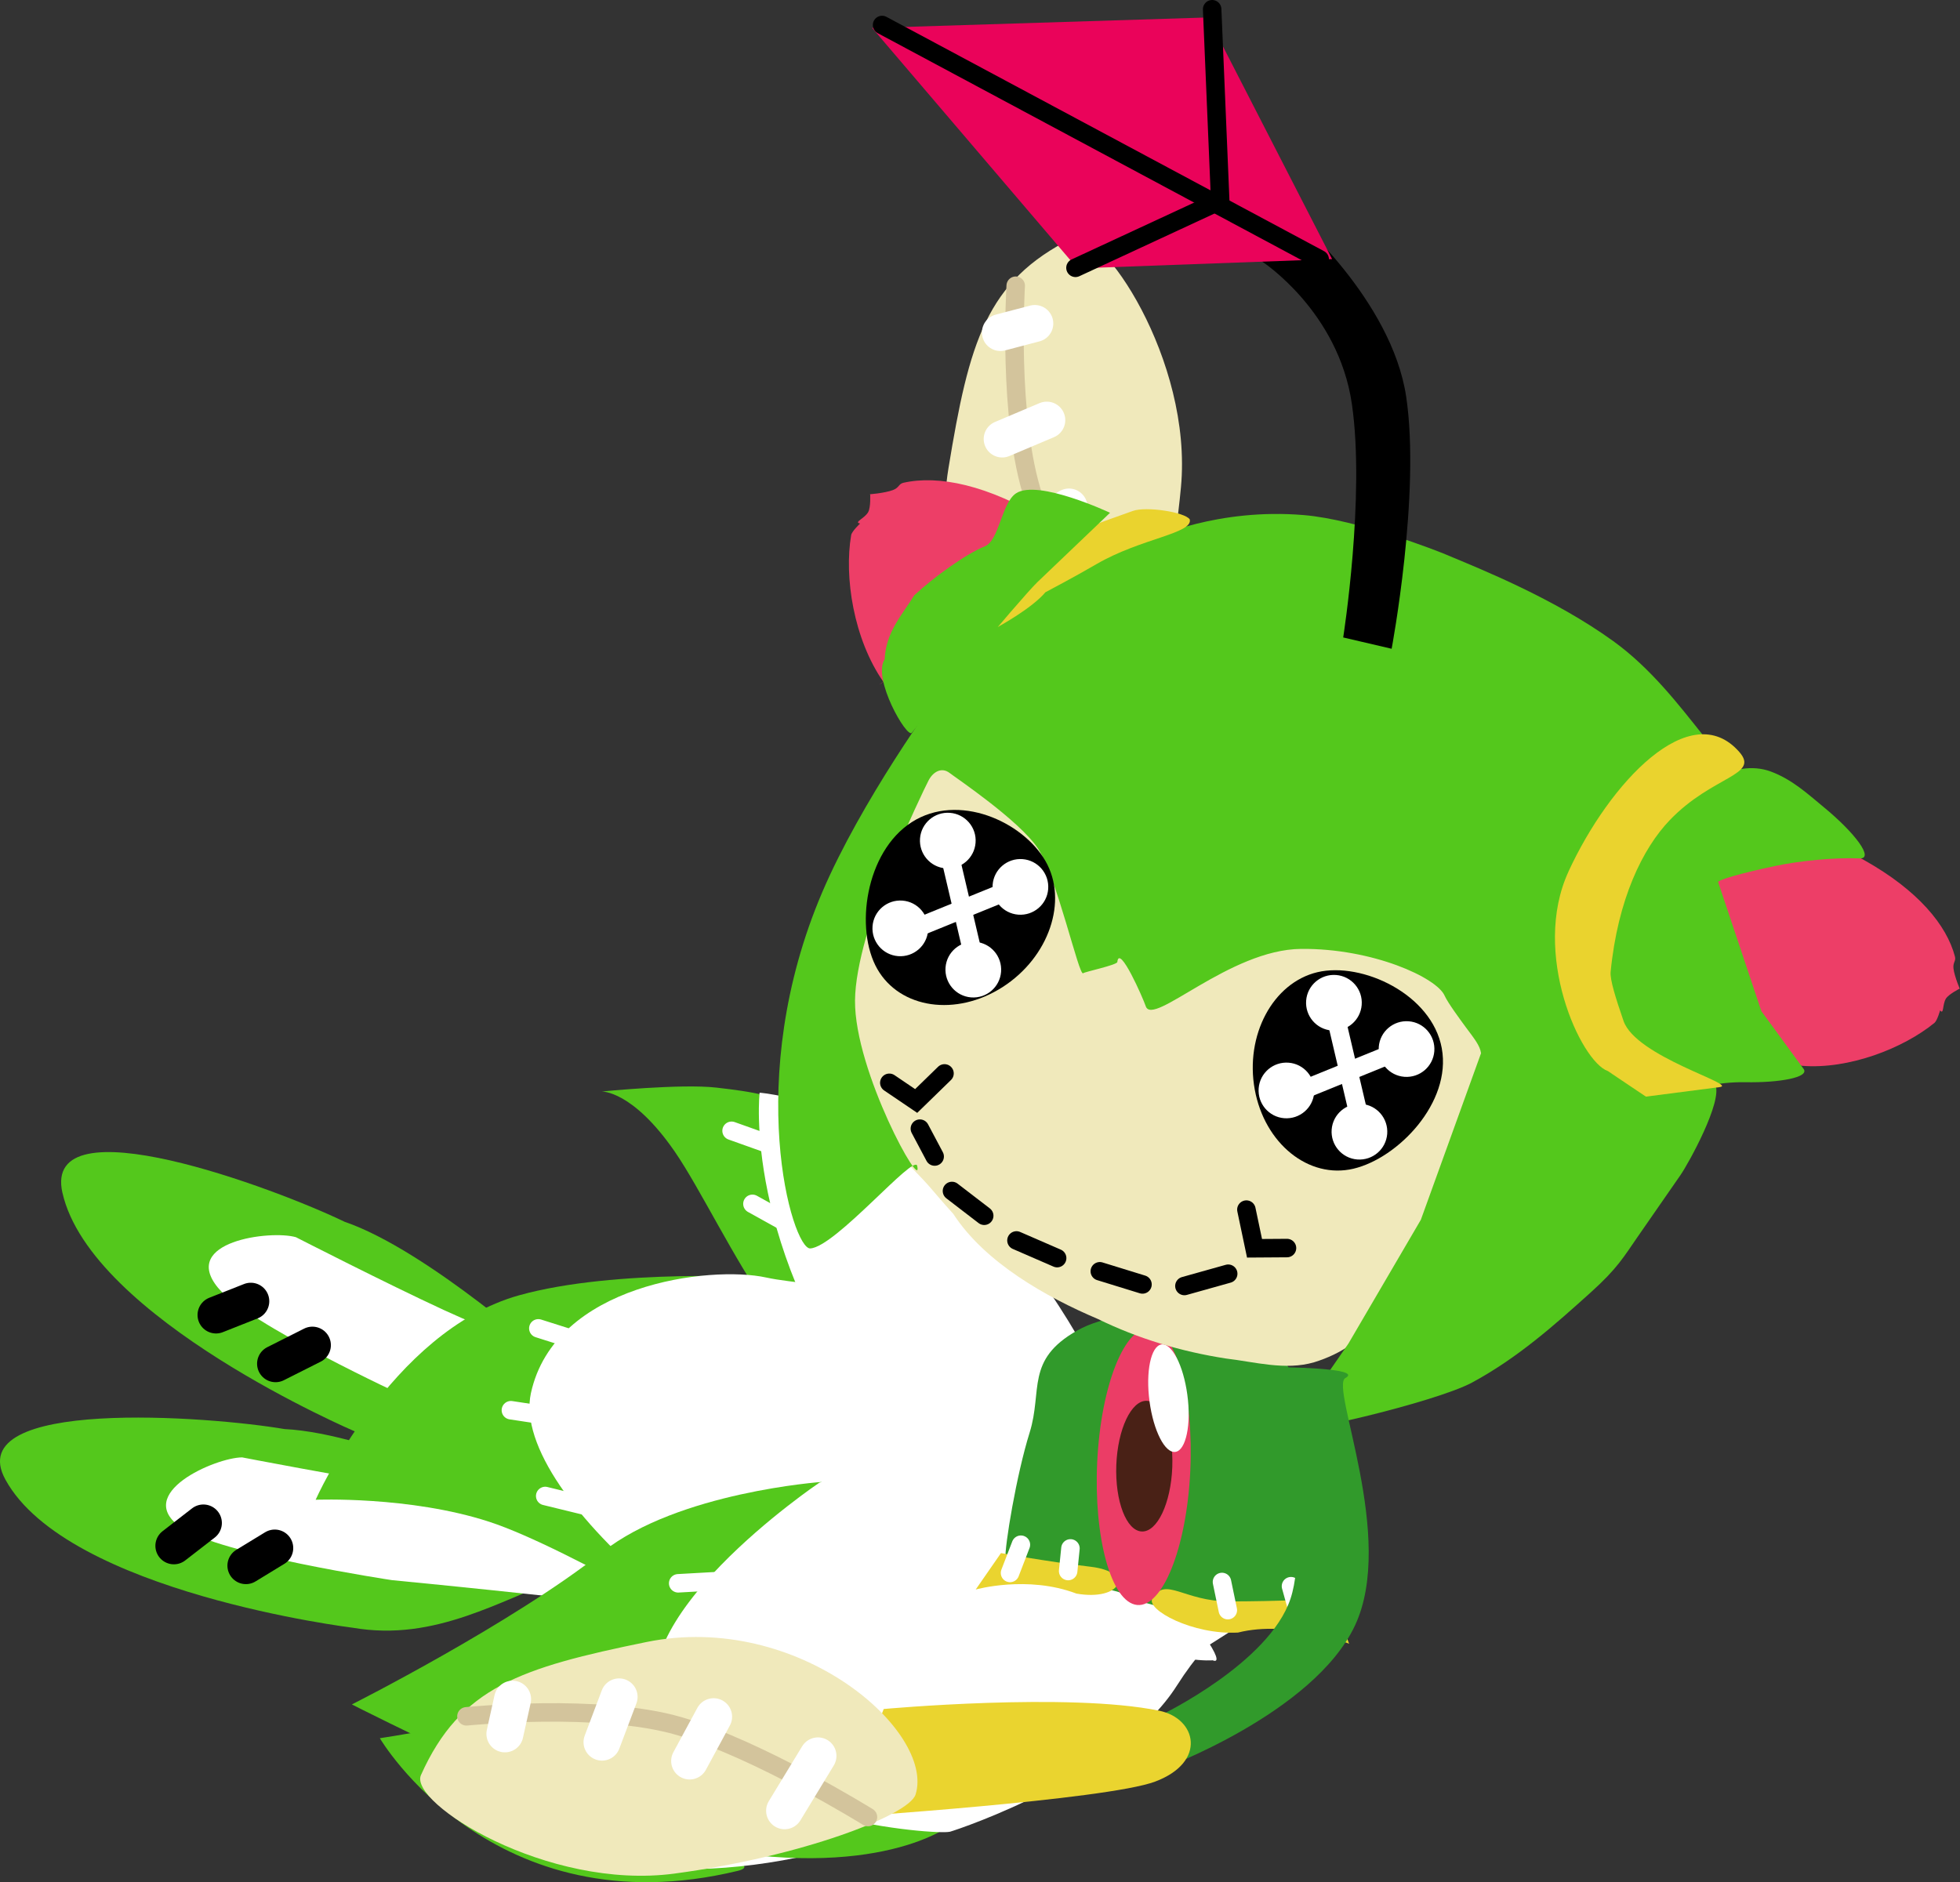 <svg version="1.1" xmlns="http://www.w3.org/2000/svg" xmlns:xlink="http://www.w3.org/1999/xlink" width="26.502" height="25.454" viewBox="0,0,26.502,25.454"><rect x="0" y="0" width="26.502" height="25.454" fill="#333333" stroke="none"/><g transform="translate(-225.062,-185.797)"><g data-paper-data="{&quot;isPaintingLayer&quot;:true}" fill-rule="nonzero" stroke-linejoin="miter" stroke-miterlimit="10" stroke-dasharray="" stroke-dashoffset="0" style="mix-blend-mode: normal"><g data-paper-data="{&quot;index&quot;:null}"><g data-paper-data="{&quot;index&quot;:null}" stroke="none" stroke-width="0" stroke-linecap="butt"><path d="M237.725,206.002c0,0 -1.397,-1.282 -2.26,-2.498c-0.476,-0.67 -0.94,-1.64 -1.279,-2.132c-0.574,-0.832 -0.989,-0.813 -0.989,-0.813c0,0 1.073,-0.108 1.552,-0.053c0.479,0.055 0.936,0.122 0.921,0.301c-0.015,0.179 2.056,5.195 2.056,5.195z" fill="#54c81c"/><path d="M236.944,205.089c-1.851,-2.415 -1.611,-4.514 -1.611,-4.514c0,0 2.279,0.15 4.047,2.885c1.382,2.138 1.157,3.422 1.473,3.813c0.919,1.137 0.607,0.978 0.607,0.978c0,0 -1.944,0.193 -4.515,-3.162z" fill="#ffffff"/></g><path d="M235.236,202.078l0.593,0.329" fill="none" stroke="#ffffff" stroke-width="0.25" stroke-linecap="round"/><path d="M234.954,201.09l0.555,0.198" fill="none" stroke="#ffffff" stroke-width="0.25" stroke-linecap="round"/></g><g data-paper-data="{&quot;index&quot;:null}"><g data-paper-data="{&quot;index&quot;:null}" stroke="none" stroke-width="0" stroke-linecap="butt"><path d="M225.136,205.809c-0.615,-1.117 2.763,-0.858 3.773,-0.685c1.19,0.057 3.222,1.043 3.222,1.043c0,0 1.442,0.598 0.509,0.97c-0.434,0.173 -0.845,0.37 -1.266,0.513c-0.483,0.164 -0.98,0.257 -1.541,0.161c0,0 -3.856,-0.473 -4.697,-2.002z" data-paper-data="{&quot;index&quot;:null}" fill="#54c81c"/><path d="M235.18,206.347l5.59,0.592l-0.025,1.467c0,0 -3.617,-0.189 -5.605,-0.668c-0.625,-0.171 -4.779,-0.571 -4.779,-0.571c0,0 -2.324,-0.351 -2.848,-0.71c-0.666,-0.458 0.463,-0.948 0.823,-0.95c0,0 1.345,0.26 2.191,0.389c1.251,0.19 4.654,0.451 4.654,0.451z" data-paper-data="{&quot;index&quot;:null}" fill="#ffffff"/></g><path d="M227.812,206.394l-0.399,0.309" fill="none" stroke="#000000" stroke-width="0.5" stroke-linecap="round"/><path d="M228.777,206.733l-0.39,0.238" fill="none" stroke="#000000" stroke-width="0.5" stroke-linecap="round"/></g><g data-paper-data="{&quot;index&quot;:null}"><g data-paper-data="{&quot;index&quot;:null}" stroke="none" stroke-width="0" stroke-linecap="butt"><path d="M225.906,201.929c-0.28,-1.244 2.892,-0.056 3.814,0.391c1.127,0.385 2.805,1.897 2.805,1.897c0,0 1.219,0.975 0.219,1.073c-0.465,0.046 -0.914,0.12 -1.358,0.14c-0.51,0.023 -1.012,-0.026 -1.525,-0.274c0,0 -3.572,-1.526 -3.955,-3.229z" data-paper-data="{&quot;index&quot;:null}" fill="#54c81c"/><path d="M235.404,205.239l5.205,2.123l-0.432,1.402c0,0 -3.422,-1.187 -5.198,-2.2c-0.553,-0.338 -4.432,-1.878 -4.432,-1.878c0,0 -2.135,-0.983 -2.538,-1.474c-0.513,-0.625 0.708,-0.782 1.054,-0.683c0,0 1.219,0.624 1.996,0.983c1.148,0.531 4.345,1.727 4.345,1.727z" data-paper-data="{&quot;index&quot;:null}" fill="#ffffff"/></g><path d="M228.788,204.24l0.498,-0.251" fill="none" stroke="#000000" stroke-width="0.5" stroke-linecap="round"/><path d="M228.453,203.395l-0.47,0.186" fill="none" stroke="#000000" stroke-width="0.5" stroke-linecap="round"/></g><g data-paper-data="{&quot;index&quot;:null}"><g data-paper-data="{&quot;index&quot;:null}" stroke="none" stroke-width="0" stroke-linecap="butt"><path d="M229.33,206.08c0,0 1.013,-2.28 2.75,-2.765c1.314,-0.367 3.339,-0.241 3.339,-0.241l-0.225,5.127c0,0 -2.439,-1.472 -3.516,-1.823c-1.076,-0.351 -2.349,-0.298 -2.349,-0.298z" fill="#54c81c"/><path d="M232.241,204.637c0.322,-1.477 2.429,-1.727 3.179,-1.563c0.744,0.162 1.938,-0.028 3.943,1.963c1.368,1.359 2.562,1.199 2.562,1.199l0.157,0.865c0,0 -2.52,2.269 -4.676,1.977c-2.016,-0.273 -5.474,-3.022 -5.165,-4.442z" fill="#ffffff"/></g><path d="M232.434,206.029l0.565,0.138" fill="none" stroke="#ffffff" stroke-width="0.25" stroke-linecap="round"/><path d="M231.97,204.869l0.529,0.08" fill="none" stroke="#ffffff" stroke-width="0.25" stroke-linecap="round"/><path d="M233.035,203.982l-0.694,-0.22" fill="none" stroke="#ffffff" stroke-width="0.25" stroke-linecap="round"/></g><g data-paper-data="{&quot;index&quot;:null}"><g data-paper-data="{&quot;index&quot;:null}" stroke="none" stroke-width="0" stroke-linecap="butt"><path d="M230.198,209.305c0,0 1.214,-0.18 1.957,-0.424c0.743,-0.244 3.364,-1.62 3.364,-1.62c0,0 -2.78,1.741 -2.752,2.5c0.029,0.759 2.898,1.186 2.27,1.338c-3.316,0.8 -4.839,-1.794 -4.839,-1.794z" fill="#54c81c"/><path d="M241.966,207.69c0,0 -2.383,1.537 -3.994,2.447c-1.952,1.103 -4.51,1.165 -5.399,0.544c-0.889,-0.621 1.632,-2.89 3.027,-3.363c1.511,-0.513 6.366,0.372 6.366,0.372z" fill="#ffffff"/></g><path d="M232.396,209.37l0.89,0.078" fill="none" stroke="#ffffff" stroke-width="0.25" stroke-linecap="round"/><path d="M232.044,210.326l0.583,0.083" fill="none" stroke="#ffffff" stroke-width="0.25" stroke-linecap="round"/></g><g data-paper-data="{&quot;index&quot;:null}"><g data-paper-data="{&quot;index&quot;:null}" stroke="none" stroke-width="0" stroke-linecap="butt"><path d="M236.173,205.838c0,0 -2.331,2.126 -1.933,3.02c0.403,0.907 3.684,1.616 3.684,1.616c0,0 -0.984,0.794 -3.499,0.281c-1.453,-0.295 -4.605,-1.907 -4.605,-1.907c0,0 2.159,-1.089 3.391,-2.063c1.023,-0.809 2.961,-0.946 2.961,-0.946z" fill="#54c81c"/><path d="M237.902,210.57c-0.157,0.045 -2.985,-0.15 -3.863,-1.548c-0.747,-1.255 2.102,-3.173 2.102,-3.173c0,0 1.587,-0.471 2.874,-0.67c1.546,-0.238 2.951,0.877 3.399,1.665c0.447,0.788 -0.422,0.15 -1.44,1.751c-0.767,1.206 -2.92,1.933 -3.071,1.976z" fill="#ffffff"/></g><path d="M234.232,207.21l0.534,-0.03" fill="none" stroke="#ffffff" stroke-width="0.25" stroke-linecap="round"/><path d="M233.541,208.488l0.508,0.12" fill="none" stroke="#ffffff" stroke-width="0.25" stroke-linecap="round"/><path d="M234.37,209.785l0.766,-0.114" fill="none" stroke="#ffffff" stroke-width="0.25" stroke-linecap="round"/></g><g><path d="M239.925,201.978l-0.821,0.299l0.038,-3.229l0.731,-0.023z" data-paper-data="{&quot;index&quot;:null}" fill="#319a2b" stroke="#ffffff" stroke-width="0" stroke-linecap="butt"/><path d="M240.039,198.93c-0.236,0.715 -0.832,0.597 -0.956,0.093c-0.3,-1.217 -0.167,-3.721 -0.167,-3.721l1.442,-0.626c0,0 -0.097,3.586 -0.318,4.254z" data-paper-data="{&quot;index&quot;:null}" fill="#ead42f" stroke="#ffffff" stroke-width="0" stroke-linecap="butt"/><path d="M240.087,195.69c-0.844,0.298 -2.541,-1.488 -2.201,-3.557c0.28,-1.708 0.509,-2.537 1.679,-3.117c0.37,-0.183 1.627,1.643 1.465,3.372c-0.162,1.729 -0.667,3.204 -0.943,3.301z" data-paper-data="{&quot;index&quot;:null}" fill="#f0e9bb" stroke="#ffffff" stroke-width="0" stroke-linecap="butt"/><path d="M240.367,195.034c0,0 -0.972,-1.437 -1.328,-2.504c-0.356,-1.067 -0.243,-2.869 -0.243,-2.869" data-paper-data="{&quot;index&quot;:null}" fill="none" stroke="#d3c49c" stroke-width="0.25" stroke-linecap="round"/><path d="M239.515,194.39l0.724,-0.479" data-paper-data="{&quot;index&quot;:null}" fill="none" stroke="#ffffff" stroke-width="0.5" stroke-linecap="round"/><path d="M239.516,192.654l-0.586,0.346" data-paper-data="{&quot;index&quot;:null}" fill="none" stroke="#ffffff" stroke-width="0.5" stroke-linecap="round"/><path d="M238.613,191.734l0.603,-0.255" data-paper-data="{&quot;index&quot;:null}" fill="none" stroke="#ffffff" stroke-width="0.5" stroke-linecap="round"/><path d="M239.054,190.172l-0.465,0.122" data-paper-data="{&quot;index&quot;:null}" fill="none" stroke="#ffffff" stroke-width="0.5" stroke-linecap="round"/></g><g data-paper-data="{&quot;index&quot;:null}"><path d="M243.055,207.705c-0.366,0.398 -2.697,-0.283 -2.697,-0.283c-0.247,-0.282 -1.677,-0.075 -1.702,-0.537c-0.01,-0.18 0.15,-1.144 0.328,-1.713c0.178,-0.569 -0.06,-0.983 0.642,-1.38c0.702,-0.397 1.907,-0.148 2.06,-0.148c0.122,0 0.723,0.198 1.079,1.254c0.356,1.056 0.594,2.364 0.29,2.807z" data-paper-data="{&quot;index&quot;:null}" fill="#319a2b" stroke="none" stroke-width="0.172" stroke-linecap="butt"/><path d="M241.682,207.455c0.613,0 1.398,-0.033 1.398,-0.033l0.224,0.605c0,0 -0.814,-0.324 -1.502,-0.151c-0.611,0.034 -1.25,-0.309 -1.158,-0.464c0.178,-0.299 0.425,0.043 1.038,0.043z" data-paper-data="{&quot;index&quot;:null}" fill="#ead42f" stroke="none" stroke-width="0" stroke-linecap="butt"/><path d="M238.596,206.801c0,0 0.605,0.113 1.213,0.185c0.608,0.072 0.411,0.469 -0.192,0.363c-0.663,-0.252 -1.362,-0.055 -1.362,-0.055l0.341,-0.492z" data-paper-data="{&quot;index&quot;:null}" fill="#ead42f" stroke="none" stroke-width="0" stroke-linecap="butt"/><path d="M241.585,207.192l0.079,0.381" fill="none" stroke="#ffffff" stroke-width="0.25" stroke-linecap="round"/><path d="M242.609,207.577l-0.091,-0.328" fill="none" stroke="#ffffff" stroke-width="0.25" stroke-linecap="round"/><path d="M239.505,207.044l0.031,-0.306" fill="none" stroke="#ffffff" stroke-width="0.25" stroke-linecap="round"/><path d="M238.866,206.688l-0.147,0.382" fill="none" stroke="#ffffff" stroke-width="0.25" stroke-linecap="round"/></g><g data-paper-data="{&quot;index&quot;:null}" stroke="none" stroke-linecap="butt"><path d="M240.68,203.775c0.17,0.069 0.307,0.339 0.391,0.721c0.084,0.381 0.115,0.873 0.073,1.385c-0.042,0.512 -0.15,0.948 -0.289,1.239c-0.139,0.291 -0.311,0.436 -0.481,0.367c-0.17,-0.069 -0.307,-0.34 -0.391,-0.721c-0.084,-0.381 -0.115,-0.873 -0.073,-1.385c0.042,-0.512 0.15,-0.948 0.289,-1.239c0.139,-0.291 0.311,-0.436 0.481,-0.367z" fill="#eb3d66" stroke-width="0.019"/><path d="M240.568,204.742c0.209,0.008 0.363,0.41 0.345,0.898c-0.019,0.488 -0.203,0.877 -0.412,0.869c-0.209,-0.008 -0.363,-0.41 -0.345,-0.898c0.019,-0.488 0.203,-0.877 0.412,-0.869z" fill="#492116" stroke-width="0"/><path d="M240.789,203.979c0.073,0.007 0.147,0.096 0.208,0.232c0.061,0.137 0.108,0.321 0.128,0.522c0.02,0.201 0.008,0.379 -0.027,0.506c-0.035,0.127 -0.093,0.202 -0.166,0.194c-0.073,-0.007 -0.147,-0.096 -0.207,-0.232c-0.061,-0.137 -0.108,-0.321 -0.128,-0.522c-0.02,-0.201 -0.008,-0.379 0.027,-0.506c0.035,-0.127 0.093,-0.201 0.166,-0.194z" fill="#ffffff" stroke-width="0.019"/></g><g><path d="M242.218,195.173c4.153,1.856 2.882,4.803 2.968,5.054c0.02,0.268 -0.115,0.519 -0.204,0.765c-0.37,0.875 -0.826,1.709 -1.274,2.546c-0.165,0.354 -0.517,0.572 -0.878,0.683c-0.39,0.113 -0.799,-0.005 -1.19,-0.051c-0.603,-0.093 -1.19,-0.269 -1.738,-0.537c-0.691,-0.293 -1.522,-0.759 -1.95,-1.419c-0.33,-0.366 -0.27,-0.329 -0.621,-0.683c-0.643,-0.844 -0.868,-1.947 -0.762,-2.99c0.059,-0.625 0.224,-1.252 0.539,-1.798c0.146,-0.224 1.668,-3.108 5.111,-1.569z" data-paper-data="{&quot;index&quot;:null}" fill="#f0e9bb" stroke="none" stroke-width="0.172" stroke-linecap="butt"/><path d="M239.21,192.839c0.338,0.616 -2.692,2.499 -2.204,2.179c-0.402,-0.578 -0.532,-1.418 -0.435,-1.984c0.009,-0.052 0.121,-0.157 0.121,-0.157c-0.093,-0.015 0.062,-0.069 0.109,-0.154c0.037,-0.066 0.027,-0.245 0.027,-0.245c-0.05,0.011 0.201,-0.012 0.307,-0.053c0.088,-0.033 0.076,-0.084 0.143,-0.099c0.471,-0.106 1.138,0.026 1.933,0.512z" data-paper-data="{&quot;index&quot;:null}" fill="#ed3e67" stroke="none" stroke-width="0.172" stroke-linecap="butt"/><path d="M245.088,200.042c-0.014,-0.105 -0.094,-0.201 -0.205,-0.351c-0.083,-0.113 -0.245,-0.333 -0.288,-0.429c-0.106,-0.242 -0.969,-0.641 -1.94,-0.632c-0.97,0.008 -2.007,1.06 -2.101,0.775c-0.036,-0.108 -0.36,-0.847 -0.384,-0.598c-0.004,0.041 -0.442,0.133 -0.462,0.152c-0.055,0.053 -0.358,-1.308 -0.612,-1.688c-0.254,-0.381 -1.12,-0.962 -1.192,-1.019c-0.109,-0.085 -0.226,-0.018 -0.287,0.101c-0.077,0.15 -0.986,2.012 -0.994,2.975c-0.007,0.963 0.924,2.625 0.841,2.237c-0.037,-0.175 -1.105,1.097 -1.446,1.116c-0.244,0.014 -0.922,-2.287 0.165,-4.825c0.517,-1.206 1.508,-2.599 1.736,-2.878l0.445,-0.546c0.642,-0.595 1.387,-1.05 2.25,-1.344c0.055,-0.019 0.911,-0.423 2.077,-0.325c0.737,0.062 1.827,0.493 1.911,0.529c0.498,0.208 1.475,0.599 2.273,1.175c0.508,0.367 0.886,0.862 1.203,1.259c0.057,0.071 -1.158,0.687 -1.101,0.752c0.027,0.031 -0.582,0.842 -0.611,0.932l-0.194,0.6c-0.196,0.607 0.075,1.433 0.137,1.551c0.085,0.163 0.396,0.68 0.545,0.749l0.503,0.235c0.069,0.032 0.869,-0.145 0.898,-0.081c0.104,0.225 -0.362,1.069 -0.472,1.227l-0.577,0.832c-0.186,0.268 -0.273,0.427 -0.633,0.751c-0.494,0.445 -0.989,0.887 -1.607,1.221c-0.499,0.269 -2.554,0.75 -2.461,0.615l0.79,-1.143l0.979,-1.674l0.813,-2.25z" data-paper-data="{&quot;index&quot;:null}" fill="#54c81c" stroke="none" stroke-width="0.172" stroke-linecap="butt"/><path d="M249.427,200.21c-1.089,-0.088 -1.459,-2.605 -1.459,-2.605c0.155,-0.358 1.348,-0.709 2.301,-0.175c0.728,0.408 1.116,0.879 1.227,1.305c0.016,0.061 -0.03,0.075 -0.02,0.161c0.012,0.104 0.099,0.315 0.086,0.27c0,0 -0.149,0.075 -0.188,0.136c-0.049,0.077 -0.027,0.227 -0.079,0.159c0,0 -0.038,0.139 -0.077,0.17c-0.418,0.342 -1.155,0.632 -1.793,0.58z" data-paper-data="{&quot;index&quot;:null}" fill="#ed3e67" stroke="none" stroke-width="0.172" stroke-linecap="butt"/><path d="M246.962,197.927c0.063,0.103 0.208,-0.483 0.562,-0.963c0.378,-0.512 0.98,-0.918 1.481,-0.733c0.29,0.107 0.504,0.307 0.713,0.479c0.431,0.354 0.69,0.705 0.488,0.696c-0.342,-0.014 -0.81,0.033 -1.138,0.102c-0.468,0.098 -0.783,0.192 -0.774,0.219l0.584,1.745l0.568,0.777c0.098,0.12 -0.335,0.193 -0.785,0.184c-0.389,-0.007 -0.707,0.098 -0.838,0.083c-0.584,-0.067 -0.412,-0.278 -0.874,-0.866c-0.269,-0.342 -0.081,-1.877 0.014,-1.723z" data-paper-data="{&quot;index&quot;:null}" fill="#54c81c" stroke="none" stroke-width="0.172" stroke-linecap="butt"/><path d="M246.269,197.586c0.556,-1.206 1.651,-2.376 2.312,-1.618c0.277,0.318 -0.36,0.316 -0.94,0.919c-0.369,0.384 -0.705,1.074 -0.801,2.054c-0.01,0.103 0.065,0.345 0.174,0.662c0.166,0.487 1.556,0.863 1.301,0.896l-0.998,0.129l-0.515,-0.346c-0.367,-0.129 -1.04,-1.594 -0.532,-2.697z" data-paper-data="{&quot;index&quot;:null}" fill="#ead32e" stroke="none" stroke-width="0.172" stroke-linecap="butt"/><path d="M239.199,193.805c-0.183,0.221 -0.65,0.474 -0.65,0.474c0.014,-0.141 0.218,-0.292 0.263,-0.404c0.104,-0.259 0.556,-0.806 1.201,-1.037l0.367,-0.131c0.18,-0.065 0.703,0.016 0.769,0.114c0.047,0.192 -0.66,0.255 -1.264,0.607c-0.289,0.169 -0.686,0.378 -0.686,0.378z" data-paper-data="{&quot;index&quot;:null}" fill="#ead32e" stroke="none" stroke-width="0.172" stroke-linecap="butt"/><path d="M239.09,193.669c-0.111,0.106 -0.588,0.662 -0.813,0.94l-0.886,1.098c-0.065,0.081 -0.538,-0.736 -0.367,-0.994c0.016,-0.37 0.236,-0.598 0.4,-0.865c0.27,-0.252 0.708,-0.564 0.953,-0.662c0.197,-0.078 0.226,-0.586 0.423,-0.717c0.296,-0.196 1.271,0.263 1.271,0.263z" data-paper-data="{&quot;index&quot;:null}" fill="#54c81c" stroke="none" stroke-width="0.172" stroke-linecap="butt"/><path d="M244.557,199.975c0.134,0.734 -0.592,1.486 -1.195,1.628c-0.603,0.142 -1.2,-0.337 -1.334,-1.071c-0.134,-0.734 0.245,-1.444 0.848,-1.587c0.603,-0.142 1.547,0.296 1.681,1.029z" fill="#000000" stroke="none" stroke-width="0" stroke-linecap="butt"/><path d="M237.39,196.916c0.628,-0.403 1.502,-0.01 1.809,0.527c0.308,0.537 0.048,1.3 -0.58,1.703c-0.628,0.403 -1.386,0.294 -1.694,-0.243c-0.308,-0.537 -0.163,-1.584 0.465,-1.987z" data-paper-data="{&quot;index&quot;:null}" fill="#000000" stroke="none" stroke-width="0" stroke-linecap="butt"/><path d="M241.077,203.189l0.592,-0.166" fill="none" stroke="#000000" stroke-width="0.25" stroke-linecap="round"/><path d="M239.933,202.99l0.577,0.178" fill="none" stroke="#000000" stroke-width="0.25" stroke-linecap="round"/><path d="M238.806,202.573l0.55,0.239" fill="none" stroke="#000000" stroke-width="0.25" stroke-linecap="round"/><path d="M237.934,201.904l0.436,0.335" fill="none" stroke="#000000" stroke-width="0.25" stroke-linecap="round"/><path d="M237.5,201.061l0.2,0.377" fill="none" stroke="#000000" stroke-width="0.25" stroke-linecap="round"/><path d="M242.464,202.676l-0.439,0.003l-0.11,-0.523" fill="none" stroke="#000000" stroke-width="0.25" stroke-linecap="round"/><path d="M237.833,200.314l-0.383,0.373l-0.363,-0.246" data-paper-data="{&quot;index&quot;:null}" fill="none" stroke="#000000" stroke-width="0.25" stroke-linecap="round"/><path d="M242.556,200.587l1.419,-0.577" fill="none" stroke="#ffffff" stroke-width="0.25" stroke-linecap="round"/><path d="M243.119,199.532l0.361,1.539" fill="none" stroke="#ffffff" stroke-width="0.25" stroke-linecap="round"/><path d="M244.051,200.36c-0.207,-0.016 -0.362,-0.197 -0.346,-0.405c0.016,-0.207 0.197,-0.362 0.405,-0.346c0.207,0.016 0.362,0.197 0.346,0.405c-0.016,0.207 -0.197,0.362 -0.405,0.346z" fill="#ffffff" stroke="none" stroke-width="0" stroke-linecap="butt"/><path d="M242.427,200.92c-0.207,-0.016 -0.362,-0.197 -0.346,-0.405c0.016,-0.207 0.197,-0.362 0.405,-0.346c0.207,0.016 0.362,0.197 0.346,0.405c-0.016,0.207 -0.197,0.362 -0.405,0.346z" fill="#ffffff" stroke="none" stroke-width="0" stroke-linecap="butt"/><path d="M243.069,199.734c-0.207,-0.016 -0.362,-0.197 -0.346,-0.405c0.016,-0.207 0.197,-0.362 0.405,-0.346c0.207,0.016 0.363,0.197 0.346,0.405c-0.016,0.207 -0.197,0.362 -0.405,0.346z" fill="#ffffff" stroke="none" stroke-width="0" stroke-linecap="butt"/><path d="M243.414,201.478c-0.207,-0.016 -0.362,-0.197 -0.346,-0.405c0.016,-0.207 0.197,-0.362 0.405,-0.346c0.207,0.016 0.362,0.197 0.346,0.405c-0.016,0.207 -0.197,0.362 -0.405,0.346z" fill="#ffffff" stroke="none" stroke-width="0" stroke-linecap="butt"/><path d="M238.754,197.818l-1.419,0.577" fill="none" stroke="#ffffff" stroke-width="0.25" stroke-linecap="round"/><path d="M237.898,197.339l0.361,1.539" fill="none" stroke="#ffffff" stroke-width="0.25" stroke-linecap="round"/><path d="M238.83,198.167c-0.207,-0.016 -0.362,-0.197 -0.346,-0.405c0.016,-0.207 0.197,-0.362 0.405,-0.346c0.207,0.016 0.362,0.197 0.346,0.405c-0.016,0.207 -0.197,0.362 -0.405,0.346z" fill="#ffffff" stroke="none" stroke-width="0" stroke-linecap="butt"/><path d="M237.206,198.728c-0.207,-0.016 -0.362,-0.197 -0.346,-0.405c0.016,-0.207 0.197,-0.362 0.405,-0.346c0.207,0.016 0.362,0.197 0.346,0.405c-0.016,0.207 -0.197,0.362 -0.405,0.346z" fill="#ffffff" stroke="none" stroke-width="0" stroke-linecap="butt"/><path d="M237.848,197.541c-0.207,-0.016 -0.362,-0.197 -0.346,-0.405c0.016,-0.207 0.197,-0.362 0.405,-0.346c0.207,0.016 0.363,0.197 0.346,0.405c-0.016,0.207 -0.197,0.362 -0.405,0.346z" fill="#ffffff" stroke="none" stroke-width="0" stroke-linecap="butt"/><path d="M238.193,199.286c-0.207,-0.016 -0.362,-0.197 -0.346,-0.405c0.016,-0.207 0.197,-0.362 0.405,-0.346c0.207,0.016 0.362,0.197 0.346,0.405c-0.016,0.207 -0.197,0.362 -0.405,0.346z" fill="#ffffff" stroke="none" stroke-width="0" stroke-linecap="butt"/></g><g><path d="M243.224,194.418c0,0 0.3,-1.907 0.117,-3.16c-0.183,-1.253 -1.211,-1.922 -1.211,-1.922l0.409,-0.631c0,0 1.341,1.142 1.537,2.459c0.196,1.317 -0.197,3.407 -0.197,3.407z" fill="#000000" stroke="none" stroke-width="0" stroke-linecap="butt"/><path d="M239.63,189.427l-2.775,-3.252l4.542,-0.142l1.677,3.268z" fill="#ea035a" stroke="none" stroke-width="0" stroke-linecap="butt"/><path d="M236.989,186.135l5.917,3.169" fill="none" stroke="#000000" stroke-width="0.25" stroke-linecap="round"/><path d="M241.452,185.922l0.109,2.589l-1.957,0.908" fill="none" stroke="#000000" stroke-width="0.25" stroke-linecap="round"/></g><g data-paper-data="{&quot;index&quot;:null}"><path d="M240.768,209.722l-0.006,-0.731c0,0 1.461,-0.702 1.75,-1.574c0.289,-0.872 -0.19,-3.13 -0.19,-3.13c0,0 1.195,0.004 0.931,0.147c-0.211,0.115 0.689,2.157 0.13,3.347c-0.559,1.189 -2.616,1.941 -2.616,1.941z" data-paper-data="{&quot;index&quot;:null}" fill="#319a2b" stroke="#ffffff" stroke-width="0" stroke-linecap="butt"/><path d="M236.441,210.375l0.57,-1.465c0,0 2.497,-0.229 3.725,0.023c0.508,0.104 0.649,0.695 -0.056,0.959c-0.659,0.247 -4.238,0.483 -4.238,0.483z" data-paper-data="{&quot;index&quot;:null}" fill="#ead42f" stroke="#ffffff" stroke-width="0" stroke-linecap="butt"/><path d="M234.18,211.136c-1.722,0.229 -3.595,-0.956 -3.426,-1.333c0.534,-1.192 1.353,-1.452 3.049,-1.799c2.054,-0.42 3.905,1.207 3.639,2.062c-0.087,0.28 -1.541,0.841 -3.263,1.07z" data-paper-data="{&quot;index&quot;:null}" fill="#f0e9bb" stroke="#ffffff" stroke-width="0" stroke-linecap="butt"/><path d="M231.369,209.009c0,0 1.796,-0.183 2.876,0.132c1.08,0.315 2.553,1.23 2.553,1.23" data-paper-data="{&quot;index&quot;:null}" fill="none" stroke="#d3c49c" stroke-width="0.25" stroke-linecap="round"/><path d="M236.122,209.544l-0.451,0.742" data-paper-data="{&quot;index&quot;:null}" fill="none" stroke="#ffffff" stroke-width="0.5" stroke-linecap="round"/><path d="M234.711,209.014l-0.324,0.599" data-paper-data="{&quot;index&quot;:null}" fill="none" stroke="#ffffff" stroke-width="0.5" stroke-linecap="round"/><path d="M233.433,208.746l-0.231,0.612" data-paper-data="{&quot;index&quot;:null}" fill="none" stroke="#ffffff" stroke-width="0.5" stroke-linecap="round"/><path d="M231.993,208.777l-0.104,0.469" data-paper-data="{&quot;index&quot;:null}" fill="none" stroke="#ffffff" stroke-width="0.5" stroke-linecap="round"/></g></g></g></svg>